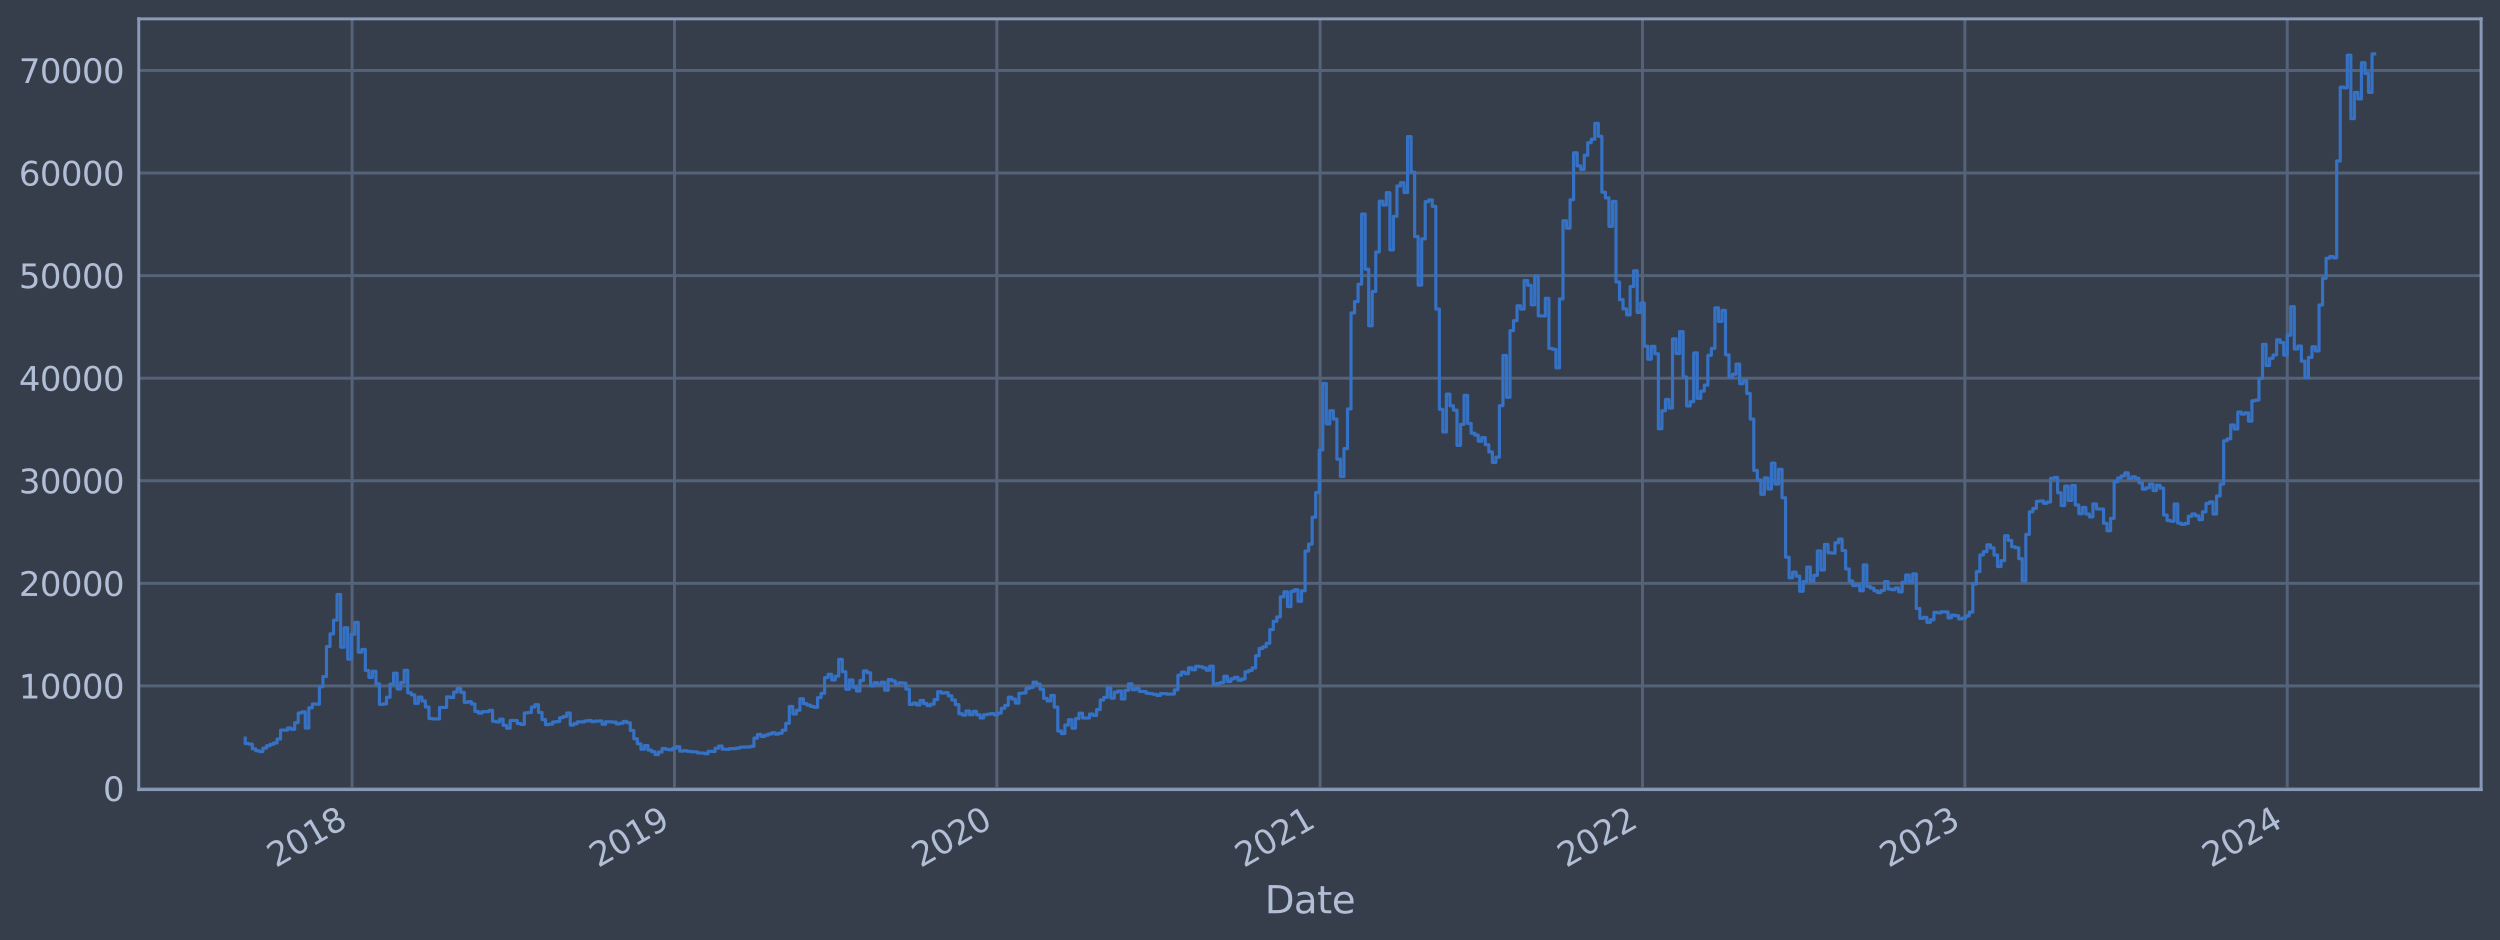 <?xml version="1.0" encoding="utf-8" standalone="no"?>
<!DOCTYPE svg PUBLIC "-//W3C//DTD SVG 1.1//EN"
  "http://www.w3.org/Graphics/SVG/1.1/DTD/svg11.dtd">
<svg xmlns:xlink="http://www.w3.org/1999/xlink" width="952.884pt" height="358.291pt" viewBox="0 0 952.884 358.291" xmlns="http://www.w3.org/2000/svg" version="1.1">
 <defs>
  <style type="text/css">*{stroke-linejoin: round; stroke-linecap: butt}</style>
 </defs>
 <g id="figure_1">
  <g id="patch_1">
   <path d="M 0 358.291 
L 952.884 358.291 
L 952.884 0 
L 0 0 
z
" style="fill: #373e4b"/>
  </g>
  <g id="axes_1">
   <g id="patch_2">
    <path d="M 52.884 300.96 
L 945.684 300.96 
L 945.684 7.2 
L 52.884 7.2 
z
" style="fill: #373e4b"/>
   </g>
   <g id="matplotlib.axis_1">
    <g id="xtick_1">
     <g id="line2d_1">
      <path d="M 134.2 300.96 
L 134.2 7.2 
" clip-path="url(#p3faec76dc0)" style="fill: none; stroke: #546379; stroke-width: 1.12; stroke-linecap: square"/>
     </g>
     <g id="line2d_2"/>
     <g id="text_1">
      <!-- 2018 -->
      <g style="fill: #b1bed6" transform="translate(105.119 330.885) rotate(-30) scale(0.126 -0.126)">
       <defs>
        <path id="DejaVuSans-32" d="M 1228 531 
L 3431 531 
L 3431 0 
L 469 0 
L 469 531 
Q 828 903 1448 1529 
Q 2069 2156 2228 2338 
Q 2531 2678 2651 2914 
Q 2772 3150 2772 3378 
Q 2772 3750 2511 3984 
Q 2250 4219 1831 4219 
Q 1534 4219 1204 4116 
Q 875 4013 500 3803 
L 500 4441 
Q 881 4594 1212 4672 
Q 1544 4750 1819 4750 
Q 2544 4750 2975 4387 
Q 3406 4025 3406 3419 
Q 3406 3131 3298 2873 
Q 3191 2616 2906 2266 
Q 2828 2175 2409 1742 
Q 1991 1309 1228 531 
z
" transform="scale(0.016)"/>
        <path id="DejaVuSans-30" d="M 2034 4250 
Q 1547 4250 1301 3770 
Q 1056 3291 1056 2328 
Q 1056 1369 1301 889 
Q 1547 409 2034 409 
Q 2525 409 2770 889 
Q 3016 1369 3016 2328 
Q 3016 3291 2770 3770 
Q 2525 4250 2034 4250 
z
M 2034 4750 
Q 2819 4750 3233 4129 
Q 3647 3509 3647 2328 
Q 3647 1150 3233 529 
Q 2819 -91 2034 -91 
Q 1250 -91 836 529 
Q 422 1150 422 2328 
Q 422 3509 836 4129 
Q 1250 4750 2034 4750 
z
" transform="scale(0.016)"/>
        <path id="DejaVuSans-31" d="M 794 531 
L 1825 531 
L 1825 4091 
L 703 3866 
L 703 4441 
L 1819 4666 
L 2450 4666 
L 2450 531 
L 3481 531 
L 3481 0 
L 794 0 
L 794 531 
z
" transform="scale(0.016)"/>
        <path id="DejaVuSans-38" d="M 2034 2216 
Q 1584 2216 1326 1975 
Q 1069 1734 1069 1313 
Q 1069 891 1326 650 
Q 1584 409 2034 409 
Q 2484 409 2743 651 
Q 3003 894 3003 1313 
Q 3003 1734 2745 1975 
Q 2488 2216 2034 2216 
z
M 1403 2484 
Q 997 2584 770 2862 
Q 544 3141 544 3541 
Q 544 4100 942 4425 
Q 1341 4750 2034 4750 
Q 2731 4750 3128 4425 
Q 3525 4100 3525 3541 
Q 3525 3141 3298 2862 
Q 3072 2584 2669 2484 
Q 3125 2378 3379 2068 
Q 3634 1759 3634 1313 
Q 3634 634 3220 271 
Q 2806 -91 2034 -91 
Q 1263 -91 848 271 
Q 434 634 434 1313 
Q 434 1759 690 2068 
Q 947 2378 1403 2484 
z
M 1172 3481 
Q 1172 3119 1398 2916 
Q 1625 2713 2034 2713 
Q 2441 2713 2670 2916 
Q 2900 3119 2900 3481 
Q 2900 3844 2670 4047 
Q 2441 4250 2034 4250 
Q 1625 4250 1398 4047 
Q 1172 3844 1172 3481 
z
" transform="scale(0.016)"/>
       </defs>
       <use xlink:href="#DejaVuSans-32"/>
       <use xlink:href="#DejaVuSans-30" x="63.623"/>
       <use xlink:href="#DejaVuSans-31" x="127.246"/>
       <use xlink:href="#DejaVuSans-38" x="190.869"/>
      </g>
     </g>
    </g>
    <g id="xtick_2">
     <g id="line2d_3">
      <path d="M 257.075 300.96 
L 257.075 7.2 
" clip-path="url(#p3faec76dc0)" style="fill: none; stroke: #546379; stroke-width: 1.12; stroke-linecap: square"/>
     </g>
     <g id="line2d_4"/>
     <g id="text_2">
      <!-- 2019 -->
      <g style="fill: #b1bed6" transform="translate(227.994 330.885) rotate(-30) scale(0.126 -0.126)">
       <defs>
        <path id="DejaVuSans-39" d="M 703 97 
L 703 672 
Q 941 559 1184 500 
Q 1428 441 1663 441 
Q 2288 441 2617 861 
Q 2947 1281 2994 2138 
Q 2813 1869 2534 1725 
Q 2256 1581 1919 1581 
Q 1219 1581 811 2004 
Q 403 2428 403 3163 
Q 403 3881 828 4315 
Q 1253 4750 1959 4750 
Q 2769 4750 3195 4129 
Q 3622 3509 3622 2328 
Q 3622 1225 3098 567 
Q 2575 -91 1691 -91 
Q 1453 -91 1209 -44 
Q 966 3 703 97 
z
M 1959 2075 
Q 2384 2075 2632 2365 
Q 2881 2656 2881 3163 
Q 2881 3666 2632 3958 
Q 2384 4250 1959 4250 
Q 1534 4250 1286 3958 
Q 1038 3666 1038 3163 
Q 1038 2656 1286 2365 
Q 1534 2075 1959 2075 
z
" transform="scale(0.016)"/>
       </defs>
       <use xlink:href="#DejaVuSans-32"/>
       <use xlink:href="#DejaVuSans-30" x="63.623"/>
       <use xlink:href="#DejaVuSans-31" x="127.246"/>
       <use xlink:href="#DejaVuSans-39" x="190.869"/>
      </g>
     </g>
    </g>
    <g id="xtick_3">
     <g id="line2d_5">
      <path d="M 379.951 300.96 
L 379.951 7.2 
" clip-path="url(#p3faec76dc0)" style="fill: none; stroke: #546379; stroke-width: 1.12; stroke-linecap: square"/>
     </g>
     <g id="line2d_6"/>
     <g id="text_3">
      <!-- 2020 -->
      <g style="fill: #b1bed6" transform="translate(350.87 330.885) rotate(-30) scale(0.126 -0.126)">
       <use xlink:href="#DejaVuSans-32"/>
       <use xlink:href="#DejaVuSans-30" x="63.623"/>
       <use xlink:href="#DejaVuSans-32" x="127.246"/>
       <use xlink:href="#DejaVuSans-30" x="190.869"/>
      </g>
     </g>
    </g>
    <g id="xtick_4">
     <g id="line2d_7">
      <path d="M 503.163 300.96 
L 503.163 7.2 
" clip-path="url(#p3faec76dc0)" style="fill: none; stroke: #546379; stroke-width: 1.12; stroke-linecap: square"/>
     </g>
     <g id="line2d_8"/>
     <g id="text_4">
      <!-- 2021 -->
      <g style="fill: #b1bed6" transform="translate(474.082 330.885) rotate(-30) scale(0.126 -0.126)">
       <use xlink:href="#DejaVuSans-32"/>
       <use xlink:href="#DejaVuSans-30" x="63.623"/>
       <use xlink:href="#DejaVuSans-32" x="127.246"/>
       <use xlink:href="#DejaVuSans-31" x="190.869"/>
      </g>
     </g>
    </g>
    <g id="xtick_5">
     <g id="line2d_9">
      <path d="M 626.039 300.96 
L 626.039 7.2 
" clip-path="url(#p3faec76dc0)" style="fill: none; stroke: #546379; stroke-width: 1.12; stroke-linecap: square"/>
     </g>
     <g id="line2d_10"/>
     <g id="text_5">
      <!-- 2022 -->
      <g style="fill: #b1bed6" transform="translate(596.958 330.885) rotate(-30) scale(0.126 -0.126)">
       <use xlink:href="#DejaVuSans-32"/>
       <use xlink:href="#DejaVuSans-30" x="63.623"/>
       <use xlink:href="#DejaVuSans-32" x="127.246"/>
       <use xlink:href="#DejaVuSans-32" x="190.869"/>
      </g>
     </g>
    </g>
    <g id="xtick_6">
     <g id="line2d_11">
      <path d="M 748.914 300.96 
L 748.914 7.2 
" clip-path="url(#p3faec76dc0)" style="fill: none; stroke: #546379; stroke-width: 1.12; stroke-linecap: square"/>
     </g>
     <g id="line2d_12"/>
     <g id="text_6">
      <!-- 2023 -->
      <g style="fill: #b1bed6" transform="translate(719.833 330.885) rotate(-30) scale(0.126 -0.126)">
       <defs>
        <path id="DejaVuSans-33" d="M 2597 2516 
Q 3050 2419 3304 2112 
Q 3559 1806 3559 1356 
Q 3559 666 3084 287 
Q 2609 -91 1734 -91 
Q 1441 -91 1130 -33 
Q 819 25 488 141 
L 488 750 
Q 750 597 1062 519 
Q 1375 441 1716 441 
Q 2309 441 2620 675 
Q 2931 909 2931 1356 
Q 2931 1769 2642 2001 
Q 2353 2234 1838 2234 
L 1294 2234 
L 1294 2753 
L 1863 2753 
Q 2328 2753 2575 2939 
Q 2822 3125 2822 3475 
Q 2822 3834 2567 4026 
Q 2313 4219 1838 4219 
Q 1578 4219 1281 4162 
Q 984 4106 628 3988 
L 628 4550 
Q 988 4650 1302 4700 
Q 1616 4750 1894 4750 
Q 2613 4750 3031 4423 
Q 3450 4097 3450 3541 
Q 3450 3153 3228 2886 
Q 3006 2619 2597 2516 
z
" transform="scale(0.016)"/>
       </defs>
       <use xlink:href="#DejaVuSans-32"/>
       <use xlink:href="#DejaVuSans-30" x="63.623"/>
       <use xlink:href="#DejaVuSans-32" x="127.246"/>
       <use xlink:href="#DejaVuSans-33" x="190.869"/>
      </g>
     </g>
    </g>
    <g id="xtick_7">
     <g id="line2d_13">
      <path d="M 871.79 300.96 
L 871.79 7.2 
" clip-path="url(#p3faec76dc0)" style="fill: none; stroke: #546379; stroke-width: 1.12; stroke-linecap: square"/>
     </g>
     <g id="line2d_14"/>
     <g id="text_7">
      <!-- 2024 -->
      <g style="fill: #b1bed6" transform="translate(842.709 330.885) rotate(-30) scale(0.126 -0.126)">
       <defs>
        <path id="DejaVuSans-34" d="M 2419 4116 
L 825 1625 
L 2419 1625 
L 2419 4116 
z
M 2253 4666 
L 3047 4666 
L 3047 1625 
L 3713 1625 
L 3713 1100 
L 3047 1100 
L 3047 0 
L 2419 0 
L 2419 1100 
L 313 1100 
L 313 1709 
L 2253 4666 
z
" transform="scale(0.016)"/>
       </defs>
       <use xlink:href="#DejaVuSans-32"/>
       <use xlink:href="#DejaVuSans-30" x="63.623"/>
       <use xlink:href="#DejaVuSans-32" x="127.246"/>
       <use xlink:href="#DejaVuSans-34" x="190.869"/>
      </g>
     </g>
    </g>
    <g id="text_8">
     <!-- Date -->
     <g style="fill: #b1bed6" transform="translate(482.075 348.096) scale(0.144 -0.144)">
      <defs>
       <path id="DejaVuSans-44" d="M 1259 4147 
L 1259 519 
L 2022 519 
Q 2988 519 3436 956 
Q 3884 1394 3884 2338 
Q 3884 3275 3436 3711 
Q 2988 4147 2022 4147 
L 1259 4147 
z
M 628 4666 
L 1925 4666 
Q 3281 4666 3915 4102 
Q 4550 3538 4550 2338 
Q 4550 1131 3912 565 
Q 3275 0 1925 0 
L 628 0 
L 628 4666 
z
" transform="scale(0.016)"/>
       <path id="DejaVuSans-61" d="M 2194 1759 
Q 1497 1759 1228 1600 
Q 959 1441 959 1056 
Q 959 750 1161 570 
Q 1363 391 1709 391 
Q 2188 391 2477 730 
Q 2766 1069 2766 1631 
L 2766 1759 
L 2194 1759 
z
M 3341 1997 
L 3341 0 
L 2766 0 
L 2766 531 
Q 2569 213 2275 61 
Q 1981 -91 1556 -91 
Q 1019 -91 701 211 
Q 384 513 384 1019 
Q 384 1609 779 1909 
Q 1175 2209 1959 2209 
L 2766 2209 
L 2766 2266 
Q 2766 2663 2505 2880 
Q 2244 3097 1772 3097 
Q 1472 3097 1187 3025 
Q 903 2953 641 2809 
L 641 3341 
Q 956 3463 1253 3523 
Q 1550 3584 1831 3584 
Q 2591 3584 2966 3190 
Q 3341 2797 3341 1997 
z
" transform="scale(0.016)"/>
       <path id="DejaVuSans-74" d="M 1172 4494 
L 1172 3500 
L 2356 3500 
L 2356 3053 
L 1172 3053 
L 1172 1153 
Q 1172 725 1289 603 
Q 1406 481 1766 481 
L 2356 481 
L 2356 0 
L 1766 0 
Q 1100 0 847 248 
Q 594 497 594 1153 
L 594 3053 
L 172 3053 
L 172 3500 
L 594 3500 
L 594 4494 
L 1172 4494 
z
" transform="scale(0.016)"/>
       <path id="DejaVuSans-65" d="M 3597 1894 
L 3597 1613 
L 953 1613 
Q 991 1019 1311 708 
Q 1631 397 2203 397 
Q 2534 397 2845 478 
Q 3156 559 3463 722 
L 3463 178 
Q 3153 47 2828 -22 
Q 2503 -91 2169 -91 
Q 1331 -91 842 396 
Q 353 884 353 1716 
Q 353 2575 817 3079 
Q 1281 3584 2069 3584 
Q 2775 3584 3186 3129 
Q 3597 2675 3597 1894 
z
M 3022 2063 
Q 3016 2534 2758 2815 
Q 2500 3097 2075 3097 
Q 1594 3097 1305 2825 
Q 1016 2553 972 2059 
L 3022 2063 
z
" transform="scale(0.016)"/>
      </defs>
      <use xlink:href="#DejaVuSans-44"/>
      <use xlink:href="#DejaVuSans-61" x="77.002"/>
      <use xlink:href="#DejaVuSans-74" x="138.281"/>
      <use xlink:href="#DejaVuSans-65" x="177.49"/>
     </g>
    </g>
   </g>
   <g id="matplotlib.axis_2">
    <g id="ytick_1">
     <g id="line2d_15">
      <path d="M 52.884 300.542 
L 945.684 300.542 
" clip-path="url(#p3faec76dc0)" style="fill: none; stroke: #546379; stroke-width: 1.12; stroke-linecap: square"/>
     </g>
     <g id="line2d_16"/>
     <g id="text_9">
      <!-- 0 -->
      <g style="fill: #b1bed6" transform="translate(39.267 305.329) scale(0.126 -0.126)">
       <use xlink:href="#DejaVuSans-30"/>
      </g>
     </g>
    </g>
    <g id="ytick_2">
     <g id="line2d_17">
      <path d="M 52.884 261.443 
L 945.684 261.443 
" clip-path="url(#p3faec76dc0)" style="fill: none; stroke: #546379; stroke-width: 1.12; stroke-linecap: square"/>
     </g>
     <g id="line2d_18"/>
     <g id="text_10">
      <!-- 10000 -->
      <g style="fill: #b1bed6" transform="translate(7.2 266.23) scale(0.126 -0.126)">
       <use xlink:href="#DejaVuSans-31"/>
       <use xlink:href="#DejaVuSans-30" x="63.623"/>
       <use xlink:href="#DejaVuSans-30" x="127.246"/>
       <use xlink:href="#DejaVuSans-30" x="190.869"/>
       <use xlink:href="#DejaVuSans-30" x="254.492"/>
      </g>
     </g>
    </g>
    <g id="ytick_3">
     <g id="line2d_19">
      <path d="M 52.884 222.344 
L 945.684 222.344 
" clip-path="url(#p3faec76dc0)" style="fill: none; stroke: #546379; stroke-width: 1.12; stroke-linecap: square"/>
     </g>
     <g id="line2d_20"/>
     <g id="text_11">
      <!-- 20000 -->
      <g style="fill: #b1bed6" transform="translate(7.2 227.131) scale(0.126 -0.126)">
       <use xlink:href="#DejaVuSans-32"/>
       <use xlink:href="#DejaVuSans-30" x="63.623"/>
       <use xlink:href="#DejaVuSans-30" x="127.246"/>
       <use xlink:href="#DejaVuSans-30" x="190.869"/>
       <use xlink:href="#DejaVuSans-30" x="254.492"/>
      </g>
     </g>
    </g>
    <g id="ytick_4">
     <g id="line2d_21">
      <path d="M 52.884 183.246 
L 945.684 183.246 
" clip-path="url(#p3faec76dc0)" style="fill: none; stroke: #546379; stroke-width: 1.12; stroke-linecap: square"/>
     </g>
     <g id="line2d_22"/>
     <g id="text_12">
      <!-- 30000 -->
      <g style="fill: #b1bed6" transform="translate(7.2 188.033) scale(0.126 -0.126)">
       <use xlink:href="#DejaVuSans-33"/>
       <use xlink:href="#DejaVuSans-30" x="63.623"/>
       <use xlink:href="#DejaVuSans-30" x="127.246"/>
       <use xlink:href="#DejaVuSans-30" x="190.869"/>
       <use xlink:href="#DejaVuSans-30" x="254.492"/>
      </g>
     </g>
    </g>
    <g id="ytick_5">
     <g id="line2d_23">
      <path d="M 52.884 144.147 
L 945.684 144.147 
" clip-path="url(#p3faec76dc0)" style="fill: none; stroke: #546379; stroke-width: 1.12; stroke-linecap: square"/>
     </g>
     <g id="line2d_24"/>
     <g id="text_13">
      <!-- 40000 -->
      <g style="fill: #b1bed6" transform="translate(7.2 148.934) scale(0.126 -0.126)">
       <use xlink:href="#DejaVuSans-34"/>
       <use xlink:href="#DejaVuSans-30" x="63.623"/>
       <use xlink:href="#DejaVuSans-30" x="127.246"/>
       <use xlink:href="#DejaVuSans-30" x="190.869"/>
       <use xlink:href="#DejaVuSans-30" x="254.492"/>
      </g>
     </g>
    </g>
    <g id="ytick_6">
     <g id="line2d_25">
      <path d="M 52.884 105.049 
L 945.684 105.049 
" clip-path="url(#p3faec76dc0)" style="fill: none; stroke: #546379; stroke-width: 1.12; stroke-linecap: square"/>
     </g>
     <g id="line2d_26"/>
     <g id="text_14">
      <!-- 50000 -->
      <g style="fill: #b1bed6" transform="translate(7.2 109.836) scale(0.126 -0.126)">
       <defs>
        <path id="DejaVuSans-35" d="M 691 4666 
L 3169 4666 
L 3169 4134 
L 1269 4134 
L 1269 2991 
Q 1406 3038 1543 3061 
Q 1681 3084 1819 3084 
Q 2600 3084 3056 2656 
Q 3513 2228 3513 1497 
Q 3513 744 3044 326 
Q 2575 -91 1722 -91 
Q 1428 -91 1123 -41 
Q 819 9 494 109 
L 494 744 
Q 775 591 1075 516 
Q 1375 441 1709 441 
Q 2250 441 2565 725 
Q 2881 1009 2881 1497 
Q 2881 1984 2565 2268 
Q 2250 2553 1709 2553 
Q 1456 2553 1204 2497 
Q 953 2441 691 2322 
L 691 4666 
z
" transform="scale(0.016)"/>
       </defs>
       <use xlink:href="#DejaVuSans-35"/>
       <use xlink:href="#DejaVuSans-30" x="63.623"/>
       <use xlink:href="#DejaVuSans-30" x="127.246"/>
       <use xlink:href="#DejaVuSans-30" x="190.869"/>
       <use xlink:href="#DejaVuSans-30" x="254.492"/>
      </g>
     </g>
    </g>
    <g id="ytick_7">
     <g id="line2d_27">
      <path d="M 52.884 65.95 
L 945.684 65.95 
" clip-path="url(#p3faec76dc0)" style="fill: none; stroke: #546379; stroke-width: 1.12; stroke-linecap: square"/>
     </g>
     <g id="line2d_28"/>
     <g id="text_15">
      <!-- 60000 -->
      <g style="fill: #b1bed6" transform="translate(7.2 70.737) scale(0.126 -0.126)">
       <defs>
        <path id="DejaVuSans-36" d="M 2113 2584 
Q 1688 2584 1439 2293 
Q 1191 2003 1191 1497 
Q 1191 994 1439 701 
Q 1688 409 2113 409 
Q 2538 409 2786 701 
Q 3034 994 3034 1497 
Q 3034 2003 2786 2293 
Q 2538 2584 2113 2584 
z
M 3366 4563 
L 3366 3988 
Q 3128 4100 2886 4159 
Q 2644 4219 2406 4219 
Q 1781 4219 1451 3797 
Q 1122 3375 1075 2522 
Q 1259 2794 1537 2939 
Q 1816 3084 2150 3084 
Q 2853 3084 3261 2657 
Q 3669 2231 3669 1497 
Q 3669 778 3244 343 
Q 2819 -91 2113 -91 
Q 1303 -91 875 529 
Q 447 1150 447 2328 
Q 447 3434 972 4092 
Q 1497 4750 2381 4750 
Q 2619 4750 2861 4703 
Q 3103 4656 3366 4563 
z
" transform="scale(0.016)"/>
       </defs>
       <use xlink:href="#DejaVuSans-36"/>
       <use xlink:href="#DejaVuSans-30" x="63.623"/>
       <use xlink:href="#DejaVuSans-30" x="127.246"/>
       <use xlink:href="#DejaVuSans-30" x="190.869"/>
       <use xlink:href="#DejaVuSans-30" x="254.492"/>
      </g>
     </g>
    </g>
    <g id="ytick_8">
     <g id="line2d_29">
      <path d="M 52.884 26.852 
L 945.684 26.852 
" clip-path="url(#p3faec76dc0)" style="fill: none; stroke: #546379; stroke-width: 1.12; stroke-linecap: square"/>
     </g>
     <g id="line2d_30"/>
     <g id="text_16">
      <!-- 70000 -->
      <g style="fill: #b1bed6" transform="translate(7.2 31.639) scale(0.126 -0.126)">
       <defs>
        <path id="DejaVuSans-37" d="M 525 4666 
L 3525 4666 
L 3525 4397 
L 1831 0 
L 1172 0 
L 2766 4134 
L 525 4134 
L 525 4666 
z
" transform="scale(0.016)"/>
       </defs>
       <use xlink:href="#DejaVuSans-37"/>
       <use xlink:href="#DejaVuSans-30" x="63.623"/>
       <use xlink:href="#DejaVuSans-30" x="127.246"/>
       <use xlink:href="#DejaVuSans-30" x="190.869"/>
       <use xlink:href="#DejaVuSans-30" x="254.492"/>
      </g>
     </g>
    </g>
   </g>
   <g id="line2d_31">
    <path d="M 93.466 281.35 
L 93.466 283.397 
L 94.812 283.397 
L 94.812 283.608 
L 96.159 283.608 
L 96.159 285.429 
L 97.505 285.429 
L 97.505 286.159 
L 98.852 286.159 
L 98.852 286.462 
L 100.198 286.462 
L 100.198 285.168 
L 101.545 285.168 
L 101.545 284.26 
L 102.892 284.26 
L 102.892 283.697 
L 104.238 283.697 
L 104.238 283.184 
L 105.585 283.184 
L 105.585 281.688 
L 106.931 281.688 
L 106.931 278.288 
L 109.625 278.266 
L 109.625 277.471 
L 110.971 277.471 
L 110.971 277.982 
L 112.318 277.982 
L 112.318 275.456 
L 113.664 275.456 
L 113.664 271.742 
L 115.011 271.742 
L 115.011 271.341 
L 116.357 271.341 
L 116.357 277.512 
L 117.704 277.512 
L 117.704 269.776 
L 119.051 269.776 
L 119.051 268.313 
L 120.397 268.313 
L 120.397 268.431 
L 121.744 268.431 
L 121.744 261.76 
L 123.09 261.76 
L 123.09 257.874 
L 124.437 257.874 
L 124.437 246.414 
L 125.784 246.414 
L 125.784 241.624 
L 127.13 241.624 
L 127.13 236.388 
L 128.477 236.388 
L 128.477 226.599 
L 129.823 226.599 
L 129.823 246.677 
L 131.17 246.677 
L 131.17 239.243 
L 132.516 239.243 
L 132.516 251.228 
L 133.863 251.228 
L 133.863 241.74 
L 135.21 241.74 
L 135.21 237.23 
L 136.556 237.23 
L 136.556 248.597 
L 137.903 248.597 
L 137.903 247.547 
L 139.249 247.547 
L 139.249 255.553 
L 140.596 255.553 
L 140.596 258.192 
L 141.943 258.192 
L 141.943 255.846 
L 143.289 255.846 
L 143.289 260.645 
L 144.636 260.645 
L 144.636 268.473 
L 145.982 268.473 
L 145.982 268.304 
L 147.329 268.304 
L 147.329 265.761 
L 148.675 265.761 
L 148.675 260.745 
L 150.022 260.745 
L 150.022 256.571 
L 151.369 256.571 
L 151.369 262.617 
L 152.715 262.617 
L 152.715 260.144 
L 154.062 260.144 
L 154.062 255.512 
L 155.408 255.512 
L 155.408 264.084 
L 156.755 264.084 
L 156.755 264.845 
L 158.102 264.845 
L 158.102 268.098 
L 159.448 268.098 
L 159.448 265.705 
L 160.795 265.705 
L 160.795 267.176 
L 162.141 267.176 
L 162.141 269.456 
L 163.488 269.456 
L 163.488 273.847 
L 164.834 273.847 
L 164.834 274.007 
L 167.528 274.015 
L 167.528 269.672 
L 170.221 269.626 
L 170.221 265.624 
L 171.567 265.624 
L 171.567 265.861 
L 172.914 265.861 
L 172.914 263.795 
L 174.26 263.795 
L 174.26 262.407 
L 175.607 262.407 
L 175.607 263.909 
L 176.954 263.909 
L 176.954 267.711 
L 178.3 267.711 
L 178.3 267.421 
L 179.647 267.421 
L 179.647 268.316 
L 180.993 268.316 
L 180.993 271.171 
L 182.34 271.171 
L 182.34 271.825 
L 183.687 271.825 
L 183.687 271.258 
L 186.38 271.235 
L 186.38 270.766 
L 187.726 270.766 
L 187.726 274.92 
L 189.073 274.92 
L 189.073 275.172 
L 190.419 275.172 
L 190.419 274.108 
L 191.766 274.108 
L 191.766 276.468 
L 193.113 276.468 
L 193.113 277.559 
L 194.459 277.559 
L 194.459 274.633 
L 197.152 274.625 
L 197.152 275.795 
L 198.499 275.795 
L 198.499 276.109 
L 199.846 276.109 
L 199.846 271.722 
L 201.192 271.722 
L 201.192 271.583 
L 202.539 271.583 
L 202.539 269.498 
L 203.885 269.498 
L 203.885 268.592 
L 205.232 268.592 
L 205.232 271.551 
L 206.578 271.551 
L 206.578 274.274 
L 207.925 274.274 
L 207.925 276.192 
L 209.272 276.192 
L 209.272 276.024 
L 210.618 276.024 
L 210.618 275.18 
L 211.965 275.18 
L 211.965 275.026 
L 213.311 275.026 
L 213.311 273.559 
L 214.658 273.559 
L 214.658 273.099 
L 216.005 273.099 
L 216.005 271.768 
L 217.351 271.768 
L 217.351 276.363 
L 218.698 276.363 
L 218.698 275.808 
L 220.044 275.808 
L 220.044 275.138 
L 222.737 275.143 
L 222.737 274.801 
L 224.084 274.801 
L 224.084 274.624 
L 225.431 274.624 
L 225.431 275.044 
L 226.777 275.044 
L 226.777 274.84 
L 229.47 274.81 
L 229.47 276.046 
L 230.817 276.046 
L 230.817 275.09 
L 233.51 275.151 
L 233.51 275.236 
L 234.857 275.236 
L 234.857 275.903 
L 236.203 275.903 
L 236.203 275.67 
L 237.55 275.67 
L 237.55 274.983 
L 238.896 274.983 
L 238.896 275.485 
L 240.243 275.485 
L 240.243 278.417 
L 241.59 278.417 
L 241.59 281.583 
L 242.936 281.583 
L 242.936 283.522 
L 244.283 283.522 
L 244.283 285.573 
L 245.629 285.573 
L 245.629 284.167 
L 246.976 284.167 
L 246.976 285.899 
L 248.323 285.899 
L 248.323 286.511 
L 249.669 286.511 
L 249.669 287.607 
L 251.016 287.607 
L 251.016 286.636 
L 252.362 286.636 
L 252.362 285.294 
L 253.709 285.294 
L 253.709 285.6 
L 255.055 285.6 
L 255.055 285.8 
L 256.402 285.8 
L 256.402 285.171 
L 257.749 285.171 
L 257.749 284.621 
L 259.095 284.621 
L 259.095 286.285 
L 260.442 286.285 
L 260.442 286.144 
L 261.788 286.144 
L 261.788 286.365 
L 263.135 286.365 
L 263.135 286.515 
L 265.828 286.559 
L 265.828 286.974 
L 268.521 287.029 
L 268.521 287.268 
L 269.868 287.268 
L 269.868 286.351 
L 272.561 286.434 
L 272.561 285.189 
L 273.908 285.189 
L 273.908 284.356 
L 275.254 284.356 
L 275.254 285.554 
L 277.947 285.627 
L 277.947 285.345 
L 280.64 285.367 
L 280.64 285.15 
L 281.987 285.15 
L 281.987 284.788 
L 286.027 284.712 
L 286.027 284.456 
L 287.373 284.456 
L 287.373 281.339 
L 288.72 281.339 
L 288.72 279.942 
L 290.067 279.942 
L 290.067 280.707 
L 291.413 280.707 
L 291.413 280.223 
L 292.76 280.223 
L 292.76 279.783 
L 294.106 279.783 
L 294.106 279.295 
L 295.453 279.295 
L 295.453 279.814 
L 296.799 279.814 
L 296.799 279.467 
L 298.146 279.467 
L 298.146 278.316 
L 299.493 278.316 
L 299.493 275.722 
L 300.839 275.722 
L 300.839 269.291 
L 302.186 269.291 
L 302.186 272.136 
L 303.532 272.136 
L 303.532 270.725 
L 304.879 270.725 
L 304.879 266.352 
L 306.226 266.352 
L 306.226 268.197 
L 307.572 268.197 
L 307.572 268.735 
L 308.919 268.735 
L 308.919 269.269 
L 310.265 269.269 
L 310.265 269.585 
L 311.612 269.585 
L 311.612 265.902 
L 312.958 265.902 
L 312.958 264.251 
L 314.305 264.251 
L 314.305 258.258 
L 315.652 258.258 
L 315.652 257.014 
L 316.998 257.014 
L 316.998 259.18 
L 318.345 259.18 
L 318.345 257.708 
L 319.691 257.708 
L 319.691 251.329 
L 321.038 251.329 
L 321.038 256.012 
L 322.385 256.012 
L 322.385 262.716 
L 323.731 262.716 
L 323.731 259.146 
L 325.078 259.146 
L 325.078 261.931 
L 326.424 261.931 
L 326.424 263.393 
L 327.771 263.393 
L 327.771 259.372 
L 329.117 259.372 
L 329.117 255.712 
L 330.464 255.712 
L 330.464 256.43 
L 331.811 256.43 
L 331.811 261.377 
L 333.157 261.377 
L 333.157 260.201 
L 334.504 260.201 
L 334.504 261.005 
L 335.85 261.005 
L 335.85 260.034 
L 337.197 260.034 
L 337.197 263.093 
L 338.544 263.093 
L 338.544 259.014 
L 339.89 259.014 
L 339.89 259.538 
L 341.237 259.538 
L 341.237 260.82 
L 342.583 260.82 
L 342.583 260.229 
L 343.93 260.229 
L 343.93 260.364 
L 345.276 260.364 
L 345.276 262.681 
L 346.623 262.681 
L 346.623 268.505 
L 347.97 268.505 
L 347.97 268 
L 349.316 268 
L 349.316 268.685 
L 350.663 268.685 
L 350.663 266.964 
L 352.009 266.964 
L 352.009 268.153 
L 353.356 268.153 
L 353.356 268.962 
L 354.703 268.962 
L 354.703 268.393 
L 356.049 268.393 
L 356.049 266.656 
L 357.396 266.656 
L 357.396 263.658 
L 358.742 263.658 
L 358.742 264.175 
L 360.089 264.175 
L 360.089 264.01 
L 361.435 264.01 
L 361.435 265.208 
L 362.782 265.208 
L 362.782 266.79 
L 364.129 266.79 
L 364.129 268.575 
L 365.475 268.575 
L 365.475 272.053 
L 366.822 272.053 
L 366.822 272.533 
L 368.168 272.533 
L 368.168 270.992 
L 369.515 270.992 
L 369.515 272.418 
L 370.861 272.418 
L 370.861 271.13 
L 372.208 271.13 
L 372.208 272.433 
L 373.555 272.433 
L 373.555 273.643 
L 374.901 273.643 
L 374.901 272.429 
L 376.248 272.429 
L 376.248 272.192 
L 377.594 272.192 
L 377.594 271.995 
L 378.941 271.995 
L 378.941 272.486 
L 380.288 272.486 
L 380.288 271.798 
L 381.634 271.798 
L 381.634 269.975 
L 382.981 269.975 
L 382.981 268.851 
L 384.327 268.851 
L 384.327 265.742 
L 385.674 265.742 
L 385.674 266.439 
L 387.02 266.439 
L 387.02 267.983 
L 388.367 267.983 
L 388.367 264.259 
L 389.714 264.259 
L 389.714 264.123 
L 391.06 264.123 
L 391.06 262.398 
L 392.407 262.398 
L 392.407 262.011 
L 393.753 262.011 
L 393.753 260.002 
L 395.1 260.002 
L 395.1 260.737 
L 396.447 260.737 
L 396.447 262.735 
L 397.793 262.735 
L 397.793 266.191 
L 399.14 266.191 
L 399.14 267.174 
L 400.486 267.174 
L 400.486 265.089 
L 401.833 265.089 
L 401.833 269.529 
L 403.179 269.529 
L 403.179 278.611 
L 404.526 278.611 
L 404.526 279.594 
L 405.873 279.594 
L 405.873 276.34 
L 407.219 276.34 
L 407.219 274.351 
L 408.566 274.351 
L 408.566 277.53 
L 409.912 277.53 
L 409.912 273.919 
L 411.259 273.919 
L 411.259 271.831 
L 412.606 271.831 
L 412.606 273.668 
L 415.299 273.673 
L 415.299 272.158 
L 416.645 272.158 
L 416.645 272.66 
L 417.992 272.66 
L 417.992 270.438 
L 419.338 270.438 
L 419.338 266.804 
L 420.685 266.804 
L 420.685 265.799 
L 422.032 265.799 
L 422.032 262.14 
L 423.378 262.14 
L 423.378 266.078 
L 424.725 266.078 
L 424.725 263.845 
L 426.071 263.845 
L 426.071 263.356 
L 427.418 263.356 
L 427.418 266.406 
L 428.765 266.406 
L 428.765 263.127 
L 430.111 263.127 
L 430.111 260.644 
L 431.458 260.644 
L 431.458 262.914 
L 432.804 262.914 
L 432.804 262.322 
L 434.151 262.322 
L 434.151 263.501 
L 436.844 263.575 
L 436.844 264.239 
L 438.191 264.239 
L 438.191 264.411 
L 439.537 264.411 
L 439.537 264.628 
L 440.884 264.628 
L 440.884 265.07 
L 442.23 265.07 
L 442.23 264.351 
L 444.924 264.43 
L 444.924 264.596 
L 447.617 264.514 
L 447.617 262.956 
L 448.963 262.956 
L 448.963 257.367 
L 450.31 257.367 
L 450.31 256.189 
L 451.656 256.189 
L 451.656 256.774 
L 453.003 256.774 
L 453.003 254.532 
L 454.35 254.532 
L 454.35 255.292 
L 455.696 255.292 
L 455.696 253.959 
L 457.043 253.959 
L 457.043 254.148 
L 458.389 254.148 
L 458.389 254.546 
L 459.736 254.546 
L 459.736 255.442 
L 461.082 255.442 
L 461.082 253.923 
L 462.429 253.923 
L 462.429 260.819 
L 463.776 260.819 
L 463.776 260.552 
L 465.122 260.552 
L 465.122 260.15 
L 466.469 260.15 
L 466.469 257.752 
L 467.815 257.752 
L 467.815 259.76 
L 469.162 259.76 
L 469.162 258.734 
L 470.509 258.734 
L 470.509 258.156 
L 471.855 258.156 
L 471.855 259.286 
L 473.202 259.286 
L 473.202 258.82 
L 474.548 258.82 
L 474.548 256.061 
L 475.895 256.061 
L 475.895 255.564 
L 477.241 255.564 
L 477.241 254.569 
L 478.588 254.569 
L 478.588 249.93 
L 479.935 249.93 
L 479.935 247.166 
L 481.281 247.166 
L 481.281 246.545 
L 482.628 246.545 
L 482.628 245.195 
L 483.974 245.195 
L 483.974 239.975 
L 485.321 239.975 
L 485.321 236.828 
L 486.668 236.828 
L 486.668 235.149 
L 488.014 235.149 
L 488.014 227.476 
L 489.361 227.476 
L 489.361 225.58 
L 490.707 225.58 
L 490.707 231.21 
L 492.054 231.21 
L 492.054 225.367 
L 493.4 225.367 
L 493.4 224.778 
L 494.747 224.778 
L 494.747 229.195 
L 496.094 229.195 
L 496.094 225.173 
L 497.44 225.173 
L 497.44 210.025 
L 498.787 210.025 
L 498.787 207.389 
L 500.133 207.389 
L 500.133 197.152 
L 501.48 197.152 
L 501.48 187.716 
L 502.827 187.716 
L 502.827 171.513 
L 504.173 171.513 
L 504.173 146.157 
L 505.52 146.157 
L 505.52 161.566 
L 506.866 161.566 
L 506.866 156.547 
L 508.213 156.547 
L 508.213 159.708 
L 509.559 159.708 
L 509.559 175.036 
L 510.906 175.036 
L 510.906 181.607 
L 512.253 181.607 
L 512.253 170.983 
L 513.599 170.983 
L 513.599 155.869 
L 514.946 155.869 
L 514.946 119.264 
L 516.292 119.264 
L 516.292 114.935 
L 517.639 114.935 
L 517.639 108.333 
L 518.986 108.333 
L 518.986 81.585 
L 520.332 81.585 
L 520.332 102.606 
L 521.679 102.606 
L 521.679 124.153 
L 523.025 124.153 
L 523.025 111.113 
L 524.372 111.113 
L 524.372 96.059 
L 525.718 96.059 
L 525.718 76.689 
L 527.065 76.689 
L 527.065 78.179 
L 528.412 78.179 
L 528.412 73.434 
L 529.758 73.434 
L 529.758 95.242 
L 531.105 95.242 
L 531.105 82.435 
L 532.451 82.435 
L 532.451 70.889 
L 533.798 70.889 
L 533.798 69.648 
L 535.145 69.648 
L 535.145 73.369 
L 536.491 73.369 
L 536.491 52.053 
L 537.838 52.053 
L 537.838 65.61 
L 539.184 65.61 
L 539.184 90.157 
L 540.531 90.157 
L 540.531 108.663 
L 541.877 108.663 
L 541.877 91.035 
L 543.224 91.035 
L 543.224 76.846 
L 544.571 76.846 
L 544.571 76.193 
L 545.917 76.193 
L 545.917 78.657 
L 547.264 78.657 
L 547.264 117.808 
L 548.61 117.808 
L 548.61 156.016 
L 549.957 156.016 
L 549.957 164.656 
L 551.303 164.656 
L 551.303 150.226 
L 552.65 150.226 
L 552.65 154.663 
L 553.997 154.663 
L 553.997 156.324 
L 555.343 156.324 
L 555.343 169.756 
L 556.69 169.756 
L 556.69 161.762 
L 558.036 161.762 
L 558.036 150.697 
L 559.383 150.697 
L 559.383 161.381 
L 560.73 161.381 
L 560.73 165.106 
L 562.076 165.106 
L 562.076 165.821 
L 563.423 165.821 
L 563.423 168.166 
L 564.769 168.166 
L 564.769 166.781 
L 566.116 166.781 
L 566.116 169.5 
L 567.462 169.5 
L 567.462 172.241 
L 568.809 172.241 
L 568.809 176.273 
L 570.156 176.273 
L 570.156 174.261 
L 571.502 174.261 
L 571.502 154.633 
L 572.849 154.633 
L 572.849 135.49 
L 574.195 135.49 
L 574.195 151.427 
L 575.542 151.427 
L 575.542 126.028 
L 576.889 126.028 
L 576.889 122.207 
L 578.235 122.207 
L 578.235 116.558 
L 579.582 116.558 
L 579.582 117.816 
L 580.928 117.816 
L 580.928 106.912 
L 582.275 106.912 
L 582.275 108.736 
L 583.621 108.736 
L 583.621 116.169 
L 584.968 116.169 
L 584.968 105.254 
L 586.315 105.254 
L 586.315 120.382 
L 589.008 120.457 
L 589.008 113.708 
L 590.354 113.708 
L 590.354 132.803 
L 591.701 132.803 
L 591.701 133.139 
L 593.048 133.139 
L 593.048 140.194 
L 594.394 140.194 
L 594.394 113.935 
L 595.741 113.935 
L 595.741 84.155 
L 597.087 84.155 
L 597.087 86.963 
L 598.434 86.963 
L 598.434 76.125 
L 599.78 76.125 
L 599.78 58.241 
L 601.127 58.241 
L 601.127 63.225 
L 602.474 63.225 
L 602.474 64.601 
L 603.82 64.601 
L 603.82 59.181 
L 605.167 59.181 
L 605.167 54.397 
L 606.513 54.397 
L 606.513 53.074 
L 607.86 53.074 
L 607.86 47.031 
L 609.207 47.031 
L 609.207 51.936 
L 610.553 51.936 
L 610.553 73.25 
L 611.9 73.25 
L 611.9 75.419 
L 613.246 75.419 
L 613.246 86.277 
L 614.593 86.277 
L 614.593 76.781 
L 615.939 76.781 
L 615.939 107.471 
L 617.286 107.471 
L 617.286 114.199 
L 618.633 114.199 
L 618.633 117.728 
L 619.979 117.728 
L 619.979 120.01 
L 621.326 120.01 
L 621.326 109.214 
L 622.672 109.214 
L 622.672 103.208 
L 624.019 103.208 
L 624.019 119.089 
L 625.366 119.089 
L 625.366 115.496 
L 626.712 115.496 
L 626.712 131.946 
L 628.059 131.946 
L 628.059 136.918 
L 629.405 136.918 
L 629.405 132.029 
L 630.752 132.029 
L 630.752 134.836 
L 632.098 134.836 
L 632.098 163.417 
L 633.445 163.417 
L 633.445 156.567 
L 634.792 156.567 
L 634.792 152.285 
L 636.138 152.285 
L 636.138 155.516 
L 637.485 155.516 
L 637.485 129.157 
L 638.831 129.157 
L 638.831 134.759 
L 640.178 134.759 
L 640.178 126.411 
L 641.524 126.411 
L 641.524 143.697 
L 642.871 143.697 
L 642.871 154.737 
L 644.218 154.737 
L 644.218 153.122 
L 645.564 153.122 
L 645.564 134.512 
L 646.911 134.512 
L 646.911 151.84 
L 648.257 151.84 
L 648.257 149.07 
L 649.604 149.07 
L 649.604 146.803 
L 650.951 146.803 
L 650.951 135.458 
L 652.297 135.458 
L 652.297 132.789 
L 653.644 132.789 
L 653.644 117.331 
L 654.99 117.331 
L 654.99 122.49 
L 656.337 122.49 
L 656.337 118.298 
L 657.683 118.298 
L 657.683 135.237 
L 659.03 135.237 
L 659.03 143.748 
L 660.377 143.748 
L 660.377 142.627 
L 661.723 142.627 
L 661.723 138.768 
L 663.07 138.768 
L 663.07 146.237 
L 664.416 146.237 
L 664.416 145.046 
L 665.763 145.046 
L 665.763 149.97 
L 667.11 149.97 
L 667.11 159.736 
L 668.456 159.736 
L 668.456 179.321 
L 669.803 179.321 
L 669.803 182.954 
L 671.149 182.954 
L 671.149 188.403 
L 672.496 188.403 
L 672.496 182.155 
L 673.842 182.155 
L 673.842 186.397 
L 675.189 186.397 
L 675.189 176.538 
L 676.536 176.538 
L 676.536 184.49 
L 677.882 184.49 
L 677.882 178.875 
L 679.229 178.875 
L 679.229 189.719 
L 680.575 189.719 
L 680.575 212.371 
L 681.922 212.371 
L 681.922 220.232 
L 683.269 220.232 
L 683.269 218.089 
L 684.615 218.089 
L 684.615 219.599 
L 685.962 219.599 
L 685.962 225.368 
L 687.308 225.368 
L 687.308 221.633 
L 688.655 221.633 
L 688.655 216.157 
L 690.001 216.157 
L 690.001 221.47 
L 691.348 221.47 
L 691.348 219.317 
L 692.695 219.317 
L 692.695 210.012 
L 694.041 210.012 
L 694.041 217.259 
L 695.388 217.259 
L 695.388 207.518 
L 696.734 207.518 
L 696.734 210.686 
L 698.081 210.686 
L 698.081 210.821 
L 699.428 210.821 
L 699.428 206.862 
L 700.774 206.862 
L 700.774 205.474 
L 702.121 205.474 
L 702.121 209.856 
L 703.467 209.856 
L 703.467 216.859 
L 704.814 216.859 
L 704.814 221.432 
L 706.16 221.432 
L 706.16 223.154 
L 707.507 223.154 
L 707.507 222.99 
L 708.854 222.99 
L 708.854 225.159 
L 710.2 225.159 
L 710.2 215.328 
L 711.547 215.328 
L 711.547 223.538 
L 712.893 223.538 
L 712.893 224.134 
L 714.24 224.134 
L 714.24 225.157 
L 715.587 225.157 
L 715.587 225.844 
L 716.933 225.844 
L 716.933 225.024 
L 718.28 225.024 
L 718.28 221.688 
L 719.626 221.688 
L 719.626 224.527 
L 720.973 224.527 
L 720.973 224.755 
L 722.319 224.755 
L 722.319 224.108 
L 723.666 224.108 
L 723.666 225.584 
L 725.013 225.584 
L 725.013 221.948 
L 726.359 221.948 
L 726.359 219.153 
L 727.706 219.153 
L 727.706 221.742 
L 729.052 221.742 
L 729.052 218.746 
L 730.399 218.746 
L 730.399 231.923 
L 731.745 231.923 
L 731.745 235.685 
L 733.092 235.685 
L 733.092 235.313 
L 734.439 235.313 
L 734.439 237.222 
L 735.785 237.222 
L 735.785 236.211 
L 737.132 236.211 
L 737.132 233.407 
L 738.478 233.407 
L 738.478 233.614 
L 739.825 233.614 
L 739.825 233.157 
L 742.518 233.265 
L 742.518 235.491 
L 743.865 235.491 
L 743.865 234.447 
L 745.211 234.447 
L 745.211 234.707 
L 746.558 234.707 
L 746.558 235.875 
L 747.904 235.875 
L 747.904 235.584 
L 749.251 235.584 
L 749.251 234.753 
L 750.598 234.753 
L 750.598 233.323 
L 751.944 233.323 
L 751.944 222.605 
L 753.291 222.605 
L 753.291 217.867 
L 754.637 217.867 
L 754.637 211.504 
L 755.984 211.504 
L 755.984 210.264 
L 757.331 210.264 
L 757.331 207.66 
L 758.677 207.66 
L 758.677 208.838 
L 760.024 208.838 
L 760.024 211.539 
L 761.37 211.539 
L 761.37 215.938 
L 762.717 215.938 
L 762.717 213.697 
L 764.063 213.697 
L 764.063 204.195 
L 765.41 204.195 
L 765.41 205.979 
L 766.757 205.979 
L 766.757 208.413 
L 768.103 208.413 
L 768.103 208.787 
L 769.45 208.787 
L 769.45 212.919 
L 770.796 212.919 
L 770.796 221.465 
L 772.143 221.465 
L 772.143 203.704 
L 773.49 203.704 
L 773.49 195.072 
L 774.836 195.072 
L 774.836 193.778 
L 776.183 193.778 
L 776.183 191.066 
L 777.529 191.066 
L 777.529 190.936 
L 778.876 190.936 
L 778.876 191.839 
L 780.222 191.839 
L 780.222 191.357 
L 781.569 191.357 
L 781.569 182.327 
L 782.916 182.327 
L 782.916 181.997 
L 784.262 181.997 
L 784.262 187.822 
L 785.609 187.822 
L 785.609 192.666 
L 786.955 192.666 
L 786.955 185.278 
L 788.302 185.278 
L 788.302 190.727 
L 789.649 190.727 
L 789.649 185.062 
L 790.995 185.062 
L 790.995 192.473 
L 792.342 192.473 
L 792.342 195.812 
L 793.688 195.812 
L 793.688 193.418 
L 795.035 193.418 
L 795.035 195.927 
L 796.381 195.927 
L 796.381 197.019 
L 797.728 197.019 
L 797.728 192.064 
L 799.075 192.064 
L 799.075 193.99 
L 801.768 194.023 
L 801.768 199.461 
L 803.114 199.461 
L 803.114 202.298 
L 804.461 202.298 
L 804.461 197.567 
L 805.808 197.567 
L 805.808 183.622 
L 807.154 183.622 
L 807.154 182.203 
L 808.501 182.203 
L 808.501 181.402 
L 809.847 181.402 
L 809.847 180.216 
L 811.194 180.216 
L 811.194 182.407 
L 812.54 182.407 
L 812.54 181.715 
L 813.887 181.715 
L 813.887 182.306 
L 815.234 182.306 
L 815.234 184.019 
L 816.58 184.019 
L 816.58 186.458 
L 817.927 186.458 
L 817.927 185.92 
L 819.273 185.92 
L 819.273 184.483 
L 820.62 184.483 
L 820.62 186.968 
L 821.966 186.968 
L 821.966 184.943 
L 823.313 184.943 
L 823.313 186.046 
L 824.66 186.046 
L 824.66 196.297 
L 826.006 196.297 
L 826.006 198.403 
L 827.353 198.403 
L 827.353 198.692 
L 828.699 198.692 
L 828.699 192.116 
L 830.046 192.116 
L 830.046 199.397 
L 831.393 199.397 
L 831.393 199.85 
L 832.739 199.85 
L 832.739 199.539 
L 834.086 199.539 
L 834.086 196.789 
L 835.432 196.789 
L 835.432 195.899 
L 836.779 195.899 
L 836.779 196.61 
L 838.125 196.61 
L 838.125 198.053 
L 839.472 198.053 
L 839.472 195.091 
L 840.819 195.091 
L 840.819 191.857 
L 842.165 191.857 
L 842.165 191.311 
L 843.512 191.311 
L 843.512 195.919 
L 844.858 195.919 
L 844.858 189.043 
L 846.205 189.043 
L 846.205 184.487 
L 847.552 184.487 
L 847.552 167.987 
L 848.898 167.987 
L 848.898 167.252 
L 850.245 167.252 
L 850.245 161.974 
L 851.591 161.974 
L 851.591 163.507 
L 852.938 163.507 
L 852.938 157.064 
L 854.284 157.064 
L 854.284 157.842 
L 855.631 157.842 
L 855.631 157.346 
L 856.978 157.346 
L 856.978 160.534 
L 858.324 160.534 
L 858.324 152.745 
L 859.671 152.745 
L 859.671 152.486 
L 861.017 152.486 
L 861.017 144.241 
L 862.364 144.241 
L 862.364 131.25 
L 863.711 131.25 
L 863.711 139.306 
L 865.057 139.306 
L 865.057 136.583 
L 866.404 136.583 
L 866.404 135.301 
L 867.75 135.301 
L 867.75 129.515 
L 869.097 129.515 
L 869.097 130.577 
L 870.443 130.577 
L 870.443 135.351 
L 871.79 135.351 
L 871.79 127.765 
L 873.137 127.765 
L 873.137 116.886 
L 874.483 116.886 
L 874.483 133.028 
L 875.83 133.028 
L 875.83 131.9 
L 877.176 131.9 
L 877.176 137.659 
L 878.523 137.659 
L 878.523 143.879 
L 879.87 143.879 
L 879.87 136.207 
L 881.216 136.207 
L 881.216 132.179 
L 882.563 132.179 
L 882.563 133.773 
L 883.909 133.773 
L 883.909 116.252 
L 885.256 116.252 
L 885.256 106.068 
L 886.602 106.068 
L 886.602 98.459 
L 887.949 98.459 
L 887.949 97.765 
L 889.296 97.765 
L 889.296 98.293 
L 890.642 98.293 
L 890.642 61.366 
L 891.989 61.366 
L 891.989 33.195 
L 893.335 33.195 
L 893.335 33.471 
L 894.682 33.471 
L 894.682 21.029 
L 896.029 21.029 
L 896.029 45.213 
L 897.375 45.213 
L 897.375 35.23 
L 898.722 35.23 
L 898.722 37.696 
L 900.068 37.696 
L 900.068 23.901 
L 901.415 23.901 
L 901.415 28.019 
L 902.761 28.019 
L 902.761 35.229 
L 904.108 35.229 
L 904.108 20.553 
L 905.102 20.553 
L 905.102 20.553 
" clip-path="url(#p3faec76dc0)" style="fill: none; stroke: #3572c6; stroke-width: 1.2; stroke-linecap: square"/>
   </g>
   <g id="patch_3">
    <path d="M 52.884 300.96 
L 52.884 7.2 
" style="fill: none; stroke: #899ab8; stroke-width: 1.12; stroke-linejoin: miter; stroke-linecap: square"/>
   </g>
   <g id="patch_4">
    <path d="M 945.684 300.96 
L 945.684 7.2 
" style="fill: none; stroke: #899ab8; stroke-width: 1.12; stroke-linejoin: miter; stroke-linecap: square"/>
   </g>
   <g id="patch_5">
    <path d="M 52.884 300.96 
L 945.684 300.96 
" style="fill: none; stroke: #899ab8; stroke-width: 1.12; stroke-linejoin: miter; stroke-linecap: square"/>
   </g>
   <g id="patch_6">
    <path d="M 52.884 7.2 
L 945.684 7.2 
" style="fill: none; stroke: #899ab8; stroke-width: 1.12; stroke-linejoin: miter; stroke-linecap: square"/>
   </g>
  </g>
 </g>
 <defs>
  <clipPath id="p3faec76dc0">
   <rect x="52.884" y="7.2" width="892.8" height="293.76"/>
  </clipPath>
 </defs>
</svg>
